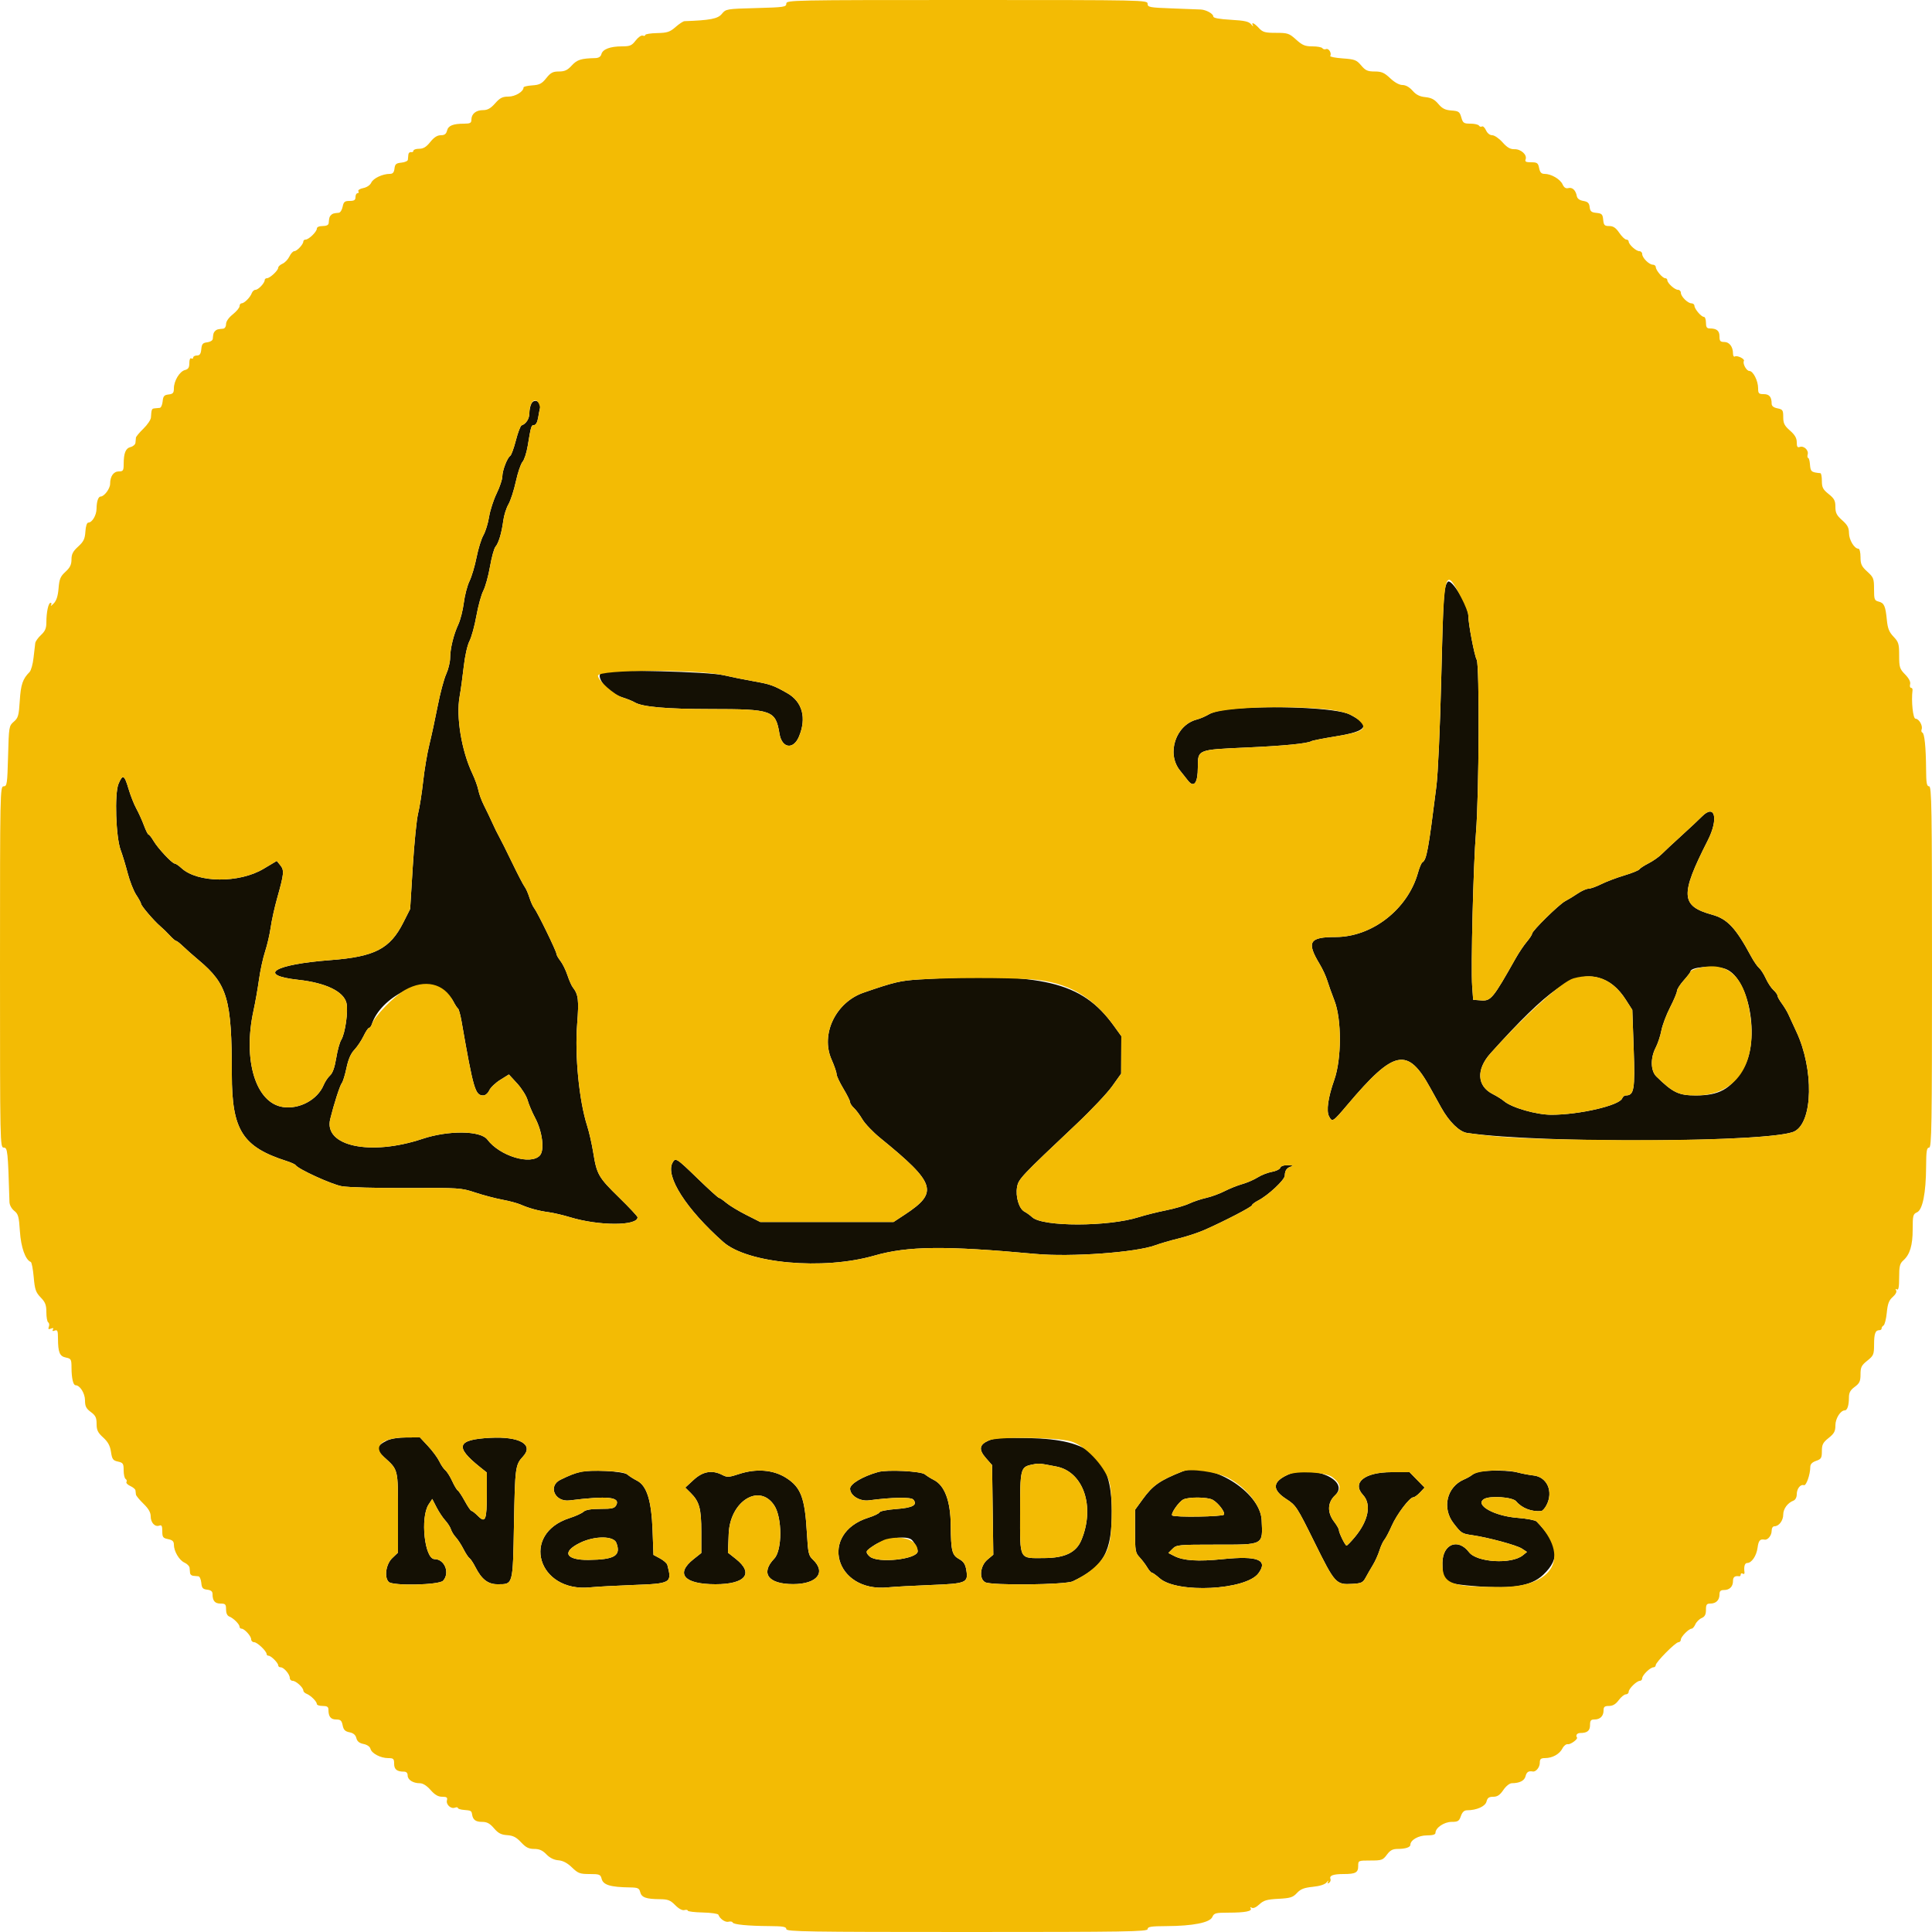 <svg id="svg" version="1.1" width="400" height="400" viewBox="0 0 400 400" xmlns="http://www.w3.org/2000/svg" xmlns:xlink="http://www.w3.org/1999/xlink" ><g id="svgg"><path id="path0" d="M110.014 83.574 C 109.786 83.999,109.600 84.886,109.600 85.545 C 109.600 86.684,108.913 87.762,107.992 88.069 C 107.759 88.147,107.227 89.541,106.809 91.167 C 106.390 92.793,105.864 94.237,105.640 94.376 C 105.024 94.756,104.000 97.429,104.000 98.656 C 104.000 99.250,103.469 100.831,102.821 102.168 C 102.172 103.506,101.468 105.688,101.256 107.017 C 101.044 108.346,100.516 110.056,100.082 110.817 C 99.647 111.578,99.009 113.640,98.663 115.400 C 98.318 117.160,97.662 119.367,97.206 120.305 C 96.750 121.242,96.219 123.265,96.027 124.800 C 95.834 126.334,95.319 128.357,94.883 129.295 C 93.896 131.416,93.203 134.279,93.191 136.277 C 93.186 137.115,92.814 138.610,92.364 139.600 C 91.913 140.590,91.124 143.560,90.610 146.200 C 90.096 148.840,89.317 152.440,88.881 154.200 C 88.444 155.960,87.870 159.380,87.605 161.800 C 87.340 164.220,86.872 167.190,86.565 168.400 C 86.258 169.610,85.761 174.560,85.461 179.400 L 84.916 188.200 83.502 191.000 C 80.746 196.458,77.588 198.085,68.400 198.782 C 56.696 199.670,53.071 201.902,61.777 202.861 C 67.411 203.482,71.100 205.246,71.718 207.615 C 72.142 209.241,71.472 213.998,70.631 215.327 C 70.327 215.807,69.867 217.489,69.609 219.065 C 69.294 220.989,68.876 222.170,68.337 222.657 C 67.895 223.057,67.297 223.952,67.006 224.646 C 65.734 227.692,61.982 229.713,58.565 229.195 C 52.933 228.340,50.240 219.471,52.495 209.200 C 52.857 207.550,53.365 204.670,53.624 202.800 C 53.883 200.930,54.452 198.320,54.887 197.000 C 55.323 195.680,55.844 193.430,56.046 192.000 C 56.248 190.570,56.844 187.870,57.371 186.000 C 58.810 180.891,58.879 180.186,58.038 179.148 L 57.306 178.244 54.553 179.885 C 49.522 182.885,40.913 182.811,37.578 179.741 C 37.016 179.223,36.386 178.797,36.178 178.793 C 35.634 178.784,32.685 175.630,31.789 174.100 C 31.370 173.385,30.911 172.800,30.768 172.800 C 30.625 172.800,30.193 171.945,29.806 170.900 C 29.420 169.855,28.707 168.280,28.222 167.400 C 27.737 166.520,27.011 164.675,26.607 163.300 C 25.758 160.406,25.397 160.232,24.532 162.300 C 23.686 164.320,23.984 173.341,24.983 176.000 C 25.356 176.990,26.010 179.146,26.437 180.791 C 26.864 182.435,27.661 184.457,28.207 185.282 C 28.753 186.107,29.200 186.929,29.200 187.107 C 29.200 187.523,31.899 190.680,33.184 191.767 C 33.725 192.225,34.621 193.095,35.173 193.700 C 35.726 194.305,36.304 194.800,36.458 194.800 C 36.612 194.800,37.248 195.295,37.871 195.900 C 38.494 196.505,39.970 197.810,41.151 198.800 C 47.101 203.787,47.996 206.878,47.999 222.445 C 48.001 233.997,50.203 237.465,59.400 240.402 C 60.280 240.683,61.094 241.057,61.209 241.233 C 61.751 242.063,68.624 245.205,70.733 245.588 C 72.099 245.836,77.804 245.994,84.249 245.964 C 95.122 245.913,95.475 245.936,98.400 246.905 C 100.050 247.451,102.570 248.116,104.000 248.382 C 105.430 248.648,107.140 249.105,107.800 249.398 C 109.490 250.149,111.500 250.695,113.620 250.980 C 114.622 251.115,116.602 251.579,118.020 252.011 C 124.003 253.833,132.000 253.840,132.000 252.023 C 132.000 251.827,130.279 249.987,128.175 247.934 C 123.907 243.767,123.549 243.143,122.825 238.621 C 122.545 236.873,121.978 234.383,121.564 233.087 C 119.894 227.859,118.983 218.571,119.496 212.000 C 119.884 207.020,119.750 205.904,118.578 204.400 C 118.321 204.070,117.825 202.940,117.476 201.889 C 117.127 200.838,116.472 199.509,116.021 198.935 C 115.569 198.362,115.200 197.699,115.200 197.463 C 115.200 196.928,111.245 188.817,110.585 188.000 C 110.319 187.670,109.876 186.680,109.600 185.800 C 109.324 184.920,108.885 183.930,108.624 183.600 C 108.362 183.270,107.193 181.020,106.025 178.600 C 104.856 176.180,103.642 173.750,103.326 173.200 C 103.011 172.650,102.390 171.390,101.948 170.400 C 101.505 169.410,100.729 167.790,100.224 166.800 C 99.718 165.810,99.189 164.384,99.048 163.630 C 98.907 162.877,98.338 161.300,97.782 160.126 C 95.554 155.416,94.402 148.418,95.160 144.200 C 95.397 142.880,95.782 140.090,96.015 138.000 C 96.259 135.809,96.762 133.573,97.203 132.719 C 97.624 131.904,98.266 129.564,98.630 127.519 C 98.995 125.473,99.640 123.131,100.064 122.314 C 100.488 121.497,101.111 119.247,101.448 117.314 C 101.785 115.381,102.294 113.530,102.580 113.200 C 103.239 112.439,103.861 110.361,104.198 107.800 C 104.343 106.700,104.824 105.178,105.266 104.417 C 105.709 103.656,106.401 101.526,106.803 99.684 C 107.206 97.842,107.826 96.013,108.182 95.620 C 108.538 95.227,109.019 93.756,109.251 92.352 C 109.944 88.158,109.992 88.000,110.589 88.000 C 110.942 88.000,111.261 87.420,111.415 86.500 C 111.553 85.675,111.716 84.820,111.779 84.600 C 112.165 83.234,110.663 82.361,110.014 83.574 M299.723 120.480 C 298.926 121.496,298.814 123.199,298.392 140.600 C 298.145 150.779,297.722 160.139,297.388 162.800 C 295.716 176.127,295.370 178.000,294.480 178.551 C 294.276 178.677,293.871 179.639,293.578 180.690 C 291.481 188.224,284.087 194.000,276.537 194.000 C 271.059 194.000,270.456 195.017,273.219 199.600 C 273.816 200.590,274.524 202.120,274.791 203.000 C 275.059 203.880,275.731 205.763,276.286 207.185 C 277.789 211.041,277.774 219.244,276.255 223.549 C 274.957 227.228,274.560 230.005,275.170 231.144 C 275.835 232.386,275.938 232.320,278.998 228.700 C 288.661 217.269,291.426 216.714,296.139 225.260 C 296.667 226.217,297.680 228.044,298.391 229.321 C 300.027 232.260,302.143 234.331,303.753 234.566 C 318.916 236.783,367.070 236.543,371.548 234.227 C 375.365 232.253,375.561 221.369,371.920 213.600 C 371.250 212.170,370.503 210.550,370.259 210.000 C 370.016 209.450,369.408 208.443,368.908 207.762 C 368.409 207.081,368.000 206.344,368.000 206.124 C 368.000 205.904,367.626 205.386,367.169 204.972 C 366.712 204.558,366.001 203.480,365.589 202.575 C 365.177 201.671,364.547 200.688,364.189 200.391 C 363.831 200.093,363.096 199.029,362.557 198.025 C 359.377 192.109,357.644 190.255,354.472 189.378 C 347.947 187.575,347.816 185.319,353.575 174.000 C 355.860 169.509,355.069 166.303,352.356 169.059 C 351.739 169.687,349.845 171.460,348.148 173.000 C 346.452 174.540,344.595 176.271,344.022 176.846 C 343.449 177.421,342.232 178.274,341.317 178.740 C 340.403 179.207,339.543 179.769,339.407 179.989 C 339.271 180.209,337.864 180.778,336.280 181.252 C 334.696 181.727,332.551 182.539,331.513 183.058 C 330.476 183.576,329.286 184.000,328.869 184.000 C 328.453 184.000,327.452 184.448,326.645 184.995 C 325.838 185.543,324.677 186.250,324.064 186.567 C 322.802 187.219,317.200 192.724,317.200 193.311 C 317.200 193.522,316.705 194.279,316.100 194.993 C 315.495 195.707,314.460 197.250,313.800 198.420 C 309.125 206.711,308.671 207.267,306.681 207.122 L 305.000 207.000 304.797 204.200 C 304.513 200.288,305.042 178.918,305.586 172.357 C 306.223 164.664,306.338 137.640,305.738 136.598 C 305.263 135.772,304.000 129.133,304.000 127.460 C 304.000 125.395,300.434 119.574,299.723 120.480 M124.800 139.133 C 122.841 139.727,125.681 143.399,128.864 144.387 C 129.819 144.684,130.969 145.148,131.420 145.420 C 132.977 146.357,137.985 146.800,147.077 146.804 C 159.930 146.811,160.562 147.037,161.390 151.940 C 161.895 154.928,164.257 155.267,165.412 152.517 C 167.034 148.656,166.134 145.300,163.000 143.516 C 160.119 141.876,159.488 141.655,155.862 141.016 C 154.068 140.700,151.340 140.149,149.800 139.792 C 146.742 139.083,126.708 138.555,124.800 139.133 M254.717 146.807 C 252.834 146.986,251.116 147.406,250.305 147.885 C 249.574 148.316,248.458 148.799,247.826 148.958 C 243.440 150.059,241.454 155.969,244.284 159.498 C 244.770 160.104,245.514 161.044,245.938 161.587 C 247.199 163.202,248.000 162.137,248.000 158.847 C 248.000 155.180,247.906 155.219,257.943 154.774 C 265.772 154.426,270.726 153.940,271.537 153.439 C 271.739 153.314,274.014 152.870,276.593 152.451 C 283.188 151.380,283.919 150.205,279.420 147.908 C 276.803 146.573,263.413 145.976,254.717 146.807 M356.804 200.477 C 362.064 201.691,364.673 215.357,360.808 221.451 C 358.220 225.533,355.935 226.794,351.119 226.798 C 347.562 226.801,346.355 226.223,342.939 222.882 C 341.737 221.707,341.673 219.053,342.793 216.903 C 343.229 216.066,343.759 214.472,343.969 213.361 C 344.180 212.250,344.992 210.094,345.774 208.571 C 346.556 207.047,347.197 205.518,347.198 205.173 C 347.199 204.828,347.830 203.838,348.600 202.973 C 349.370 202.108,350.000 201.283,350.000 201.140 C 350.001 200.260,354.123 199.858,356.804 200.477 M331.000 202.442 C 333.212 203.046,335.031 204.521,336.612 206.992 L 337.954 209.090 338.238 217.147 C 338.535 225.595,338.328 226.800,336.581 226.800 C 336.308 226.800,335.980 227.075,335.851 227.411 C 335.289 228.875,326.972 230.800,321.206 230.800 C 318.091 230.800,312.960 229.325,311.400 227.981 C 310.960 227.602,309.911 226.946,309.070 226.522 C 305.779 224.865,305.589 221.428,308.605 218.068 C 320.566 204.740,325.868 201.040,331.000 202.442 M190.400 202.782 C 186.427 203.022,185.162 203.320,178.800 205.515 C 173.027 207.507,169.848 214.129,172.160 219.350 C 172.732 220.642,173.200 222.003,173.200 222.373 C 173.200 222.744,173.830 224.093,174.600 225.372 C 175.370 226.651,176.000 227.917,176.000 228.186 C 176.000 228.456,176.358 229.000,176.796 229.397 C 177.234 229.793,178.028 230.856,178.559 231.759 C 179.090 232.661,180.742 234.390,182.228 235.600 C 193.780 245.001,194.372 246.840,187.334 251.466 L 185.000 253.000 171.200 253.000 L 157.400 253.000 154.490 251.528 C 152.890 250.718,151.031 249.593,150.360 249.028 C 149.688 248.462,149.009 248.000,148.852 248.000 C 148.694 248.000,146.708 246.200,144.440 244.000 C 140.027 239.721,139.840 239.604,139.230 240.744 C 137.728 243.550,142.073 250.334,149.720 257.122 C 154.759 261.596,170.392 263.018,181.000 259.967 C 187.955 257.967,195.680 257.885,214.400 259.612 C 221.708 260.286,235.210 259.309,239.200 257.817 C 240.190 257.447,242.350 256.818,244.000 256.418 C 245.650 256.019,248.080 255.216,249.400 254.633 C 253.590 252.784,259.200 249.867,259.200 249.538 C 259.200 249.363,259.784 248.919,260.497 248.550 C 262.573 247.476,265.989 244.281,266.001 243.400 C 266.016 242.315,266.445 241.731,267.400 241.493 C 267.880 241.373,267.617 241.274,266.743 241.246 C 265.808 241.217,265.206 241.407,265.064 241.778 C 264.942 242.096,264.158 242.475,263.321 242.620 C 262.484 242.766,261.170 243.280,260.400 243.763 C 259.630 244.246,258.190 244.871,257.200 245.150 C 256.210 245.430,254.553 246.093,253.519 246.624 C 252.484 247.154,250.774 247.779,249.719 248.013 C 248.663 248.247,247.080 248.778,246.200 249.193 C 245.320 249.609,243.160 250.236,241.400 250.587 C 239.640 250.938,237.120 251.568,235.800 251.987 C 229.445 254.005,215.859 254.018,213.702 252.010 C 213.288 251.624,212.562 251.101,212.089 250.848 C 210.967 250.247,210.217 247.708,210.580 245.739 C 210.885 244.087,211.374 243.570,222.943 232.651 C 225.944 229.820,229.237 226.329,230.260 224.895 L 232.121 222.287 232.139 218.404 L 232.157 214.521 230.597 212.361 C 224.002 203.225,215.715 201.250,190.400 202.782 M91.526 204.792 C 92.431 205.448,93.473 206.573,93.841 207.292 C 94.210 208.011,94.650 208.691,94.820 208.801 C 94.989 208.912,95.317 210.082,95.547 211.401 C 98.040 225.654,98.377 226.800,100.071 226.800 C 100.489 226.800,101.028 226.337,101.298 225.745 C 101.562 225.165,102.585 224.188,103.571 223.575 L 105.364 222.459 107.080 224.329 C 108.024 225.358,108.993 226.908,109.233 227.774 C 109.474 228.639,110.176 230.294,110.793 231.451 C 112.287 234.251,112.778 238.119,111.780 239.222 C 109.902 241.297,103.467 239.350,100.900 235.931 C 99.498 234.063,92.839 233.992,87.456 235.788 C 76.685 239.381,66.987 237.304,68.365 231.701 C 69.135 228.567,70.381 224.705,70.774 224.231 C 70.999 223.960,71.431 222.557,71.733 221.115 C 72.110 219.319,72.626 218.130,73.370 217.346 C 73.968 216.715,74.824 215.435,75.273 214.500 C 75.721 213.565,76.236 212.800,76.417 212.800 C 76.598 212.800,76.849 212.476,76.975 212.079 C 78.755 206.471,87.676 202.003,91.526 204.792 M80.083 298.267 C 77.901 299.343,77.781 300.109,79.544 301.701 C 82.463 304.339,82.400 304.085,82.400 313.214 L 82.400 321.450 81.200 322.600 C 79.902 323.844,79.506 326.546,80.480 327.520 C 81.341 328.381,90.925 328.166,91.738 327.269 C 93.195 325.659,92.065 322.800,89.973 322.800 C 87.907 322.800,86.973 314.165,88.748 311.473 L 89.491 310.346 90.381 312.073 C 90.871 313.023,91.685 314.250,92.191 314.800 C 92.696 315.350,93.222 316.173,93.360 316.629 C 93.497 317.086,93.951 317.825,94.368 318.273 C 94.785 318.721,95.500 319.821,95.957 320.717 C 96.415 321.613,96.974 322.460,97.200 322.600 C 97.426 322.740,97.984 323.585,98.440 324.478 C 99.716 326.980,101.032 328.000,102.982 328.000 C 106.265 328.000,106.173 328.337,106.412 315.533 C 106.632 303.731,106.693 303.276,108.298 301.538 C 110.574 299.071,107.564 297.367,101.491 297.685 C 94.590 298.046,94.079 299.508,99.374 303.739 L 100.800 304.879 100.794 309.339 C 100.787 314.708,100.504 315.413,98.972 313.881 C 98.377 313.286,97.764 312.800,97.609 312.800 C 97.454 312.800,96.840 311.906,96.245 310.812 C 95.650 309.719,94.991 308.718,94.781 308.588 C 94.570 308.458,94.047 307.582,93.619 306.641 C 93.190 305.700,92.557 304.697,92.212 304.410 C 91.867 304.124,91.301 303.291,90.953 302.558 C 90.606 301.826,89.562 300.411,88.633 299.413 L 86.944 297.600 84.172 297.609 C 82.439 297.615,80.906 297.862,80.083 298.267 M204.740 298.224 C 202.737 299.088,202.568 300.108,204.132 301.888 L 205.400 303.332 205.526 312.608 L 205.652 321.885 204.426 322.917 C 202.913 324.190,202.653 326.879,203.974 327.586 C 205.289 328.290,220.564 328.124,222.113 327.389 C 228.558 324.331,230.218 321.330,230.179 312.800 C 230.129 301.659,225.963 298.006,213.000 297.736 C 207.469 297.621,205.928 297.712,204.740 298.224 M218.704 303.627 C 224.316 304.711,226.773 311.945,223.882 318.867 C 222.811 321.428,220.481 322.558,216.225 322.581 C 210.904 322.608,211.200 323.159,211.200 313.227 C 211.200 304.082,211.284 303.734,213.620 303.240 C 215.114 302.923,215.025 302.917,218.704 303.627 M120.048 304.776 C 118.845 305.082,117.923 305.448,116.034 306.368 C 113.382 307.661,114.864 311.024,117.918 310.642 C 125.819 309.655,128.493 309.932,127.578 311.642 C 127.238 312.277,126.710 312.400,124.317 312.400 C 122.351 312.400,121.258 312.585,120.805 312.995 C 120.443 313.323,119.157 313.908,117.947 314.295 C 107.707 317.574,111.321 329.747,122.205 328.642 C 123.522 328.508,127.480 328.292,131.000 328.161 C 138.994 327.864,139.162 327.766,138.165 323.992 C 138.077 323.658,137.394 323.056,136.648 322.654 L 135.292 321.924 135.108 316.862 C 134.882 310.659,133.917 307.583,131.869 306.546 C 131.171 306.193,130.286 305.628,129.901 305.291 C 129.083 304.574,122.248 304.217,120.048 304.776 M153.035 305.174 C 150.922 305.871,150.552 305.892,149.555 305.377 C 147.455 304.291,145.528 304.620,143.606 306.394 L 141.879 307.988 142.996 309.094 C 144.799 310.881,145.200 312.346,145.200 317.154 L 145.200 321.533 143.600 322.800 C 139.751 325.849,141.625 328.000,148.130 328.000 C 154.342 328.000,156.145 325.766,152.356 322.765 L 150.712 321.463 150.870 317.544 C 151.141 310.799,157.215 307.015,160.294 311.672 C 161.968 314.204,161.972 320.952,160.300 322.696 C 157.389 325.733,159.046 327.975,164.200 327.975 C 169.190 327.975,171.119 325.542,168.260 322.857 C 167.420 322.067,167.294 321.502,167.066 317.487 C 166.648 310.123,165.840 307.951,162.792 305.995 C 160.148 304.298,156.598 304.000,153.035 305.174 M181.800 304.769 C 178.630 305.657,176.000 307.214,176.000 308.204 C 176.000 309.642,178.003 310.882,179.917 310.629 C 184.759 309.988,188.639 309.924,189.098 310.477 C 190.027 311.596,188.972 312.175,185.541 312.427 C 183.727 312.560,182.178 312.865,182.098 313.105 C 182.019 313.344,180.990 313.843,179.813 314.213 C 169.468 317.467,172.862 329.728,183.810 328.649 C 185.124 328.519,189.116 328.299,192.680 328.160 C 200.110 327.870,200.504 327.703,200.058 325.032 C 199.861 323.850,199.504 323.301,198.610 322.806 C 197.091 321.964,196.888 321.157,196.840 315.771 C 196.795 310.754,195.580 307.527,193.309 306.390 C 192.699 306.084,191.886 305.574,191.501 305.256 C 190.686 304.582,183.718 304.231,181.800 304.769 M244.800 304.649 C 240.136 306.502,238.670 307.527,236.591 310.392 L 235.000 312.585 235.000 317.002 C 235.000 321.076,235.072 321.496,235.931 322.410 C 236.443 322.954,237.157 323.895,237.517 324.500 C 237.878 325.105,238.307 325.600,238.472 325.600 C 238.637 325.600,239.376 326.130,240.114 326.778 C 243.720 329.944,257.948 329.222,260.537 325.742 C 262.617 322.947,260.420 322.071,253.168 322.803 C 247.986 323.326,244.998 323.130,243.086 322.141 L 241.896 321.526 242.760 320.663 C 243.590 319.835,243.959 319.800,251.844 319.800 C 261.755 319.800,261.452 319.965,261.208 314.700 C 260.936 308.817,250.460 302.400,244.800 304.649 M306.400 304.691 C 305.850 304.791,305.130 305.092,304.800 305.359 C 304.470 305.627,303.712 306.053,303.115 306.307 C 299.538 307.830,298.492 312.212,300.950 315.385 C 302.557 317.461,302.661 317.527,304.800 317.838 C 308.130 318.322,313.999 319.907,315.077 320.614 L 316.146 321.314 315.272 322.022 C 312.939 323.911,305.765 323.488,304.146 321.365 C 301.882 318.396,298.694 319.657,298.641 323.543 C 298.591 327.228,299.184 327.803,303.469 328.223 C 312.697 329.127,316.868 328.553,319.538 326.013 C 323.086 322.637,322.717 319.746,318.133 315.006 C 317.876 314.740,316.097 314.403,314.180 314.255 C 309.381 313.886,305.291 311.600,307.232 310.372 C 308.438 309.609,313.152 309.933,313.904 310.832 C 315.086 312.244,317.097 313.024,319.090 312.844 C 319.359 312.820,319.854 312.269,320.190 311.620 C 321.640 308.815,320.337 305.809,317.532 305.487 C 316.579 305.378,315.080 305.093,314.200 304.854 C 312.623 304.425,308.350 304.336,306.400 304.691 M266.600 305.342 C 263.421 306.796,263.323 308.428,266.298 310.350 C 268.324 311.659,268.505 311.936,272.183 319.377 C 276.383 327.870,276.609 328.119,279.973 327.924 C 281.880 327.813,282.179 327.671,282.755 326.600 C 283.111 325.940,283.784 324.770,284.252 324.000 C 284.720 323.230,285.328 321.880,285.602 321.000 C 285.877 320.120,286.333 319.130,286.616 318.800 C 286.899 318.470,287.585 317.167,288.141 315.905 C 289.200 313.501,291.852 310.000,292.615 310.000 C 292.860 310.000,293.486 309.547,294.006 308.994 L 294.951 307.988 293.394 306.394 L 291.838 304.800 288.076 304.800 C 282.529 304.800,279.834 306.962,282.200 309.513 C 283.997 311.451,283.329 314.858,280.485 318.260 C 279.685 319.217,278.922 320.000,278.789 320.000 C 278.501 320.000,277.200 317.348,277.200 316.760 C 277.200 316.533,276.750 315.757,276.200 315.036 C 274.760 313.147,274.837 311.060,276.401 309.599 C 279.679 306.537,271.629 303.040,266.600 305.342 M251.066 310.514 C 252.250 311.178,253.708 313.102,253.402 313.596 C 253.136 314.028,243.112 314.179,242.691 313.758 C 242.331 313.398,244.075 310.897,245.000 310.445 C 246.133 309.892,250.036 309.936,251.066 310.514 M127.610 319.426 C 128.620 322.082,127.283 322.906,121.868 322.965 C 117.066 323.018,116.228 321.284,120.145 319.399 C 123.158 317.948,127.053 317.963,127.610 319.426 M188.640 318.706 C 189.160 319.053,190.000 320.571,190.000 321.163 C 190.000 322.836,181.705 323.739,180.053 322.247 C 179.063 321.352,179.193 321.067,181.155 319.828 C 183.252 318.505,187.406 317.882,188.640 318.706 " stroke="none" fill="#141004" fill-rule="evenodd"></path><path id="path1" d="M162.800 0.751 C 162.800 1.447,162.339 1.515,156.547 1.671 C 150.386 1.836,150.281 1.854,149.447 2.879 C 148.626 3.887,147.046 4.195,141.714 4.383 C 141.447 4.392,140.614 4.939,139.865 5.597 C 138.692 6.627,138.160 6.801,136.051 6.849 C 134.703 6.880,133.600 7.055,133.600 7.240 C 133.600 7.424,133.362 7.484,133.072 7.372 C 132.781 7.261,132.124 7.716,131.612 8.385 C 130.803 9.439,130.427 9.600,128.766 9.600 C 126.339 9.600,124.781 10.188,124.515 11.205 C 124.376 11.735,123.955 12.009,123.253 12.026 C 120.303 12.097,119.477 12.357,118.381 13.557 C 117.491 14.531,116.916 14.800,115.723 14.800 C 114.467 14.800,114.007 15.041,113.100 16.178 C 112.183 17.328,111.702 17.576,110.194 17.678 C 109.201 17.745,108.391 17.935,108.394 18.100 C 108.411 18.950,106.687 20.000,105.274 20.000 C 104.032 20.000,103.516 20.261,102.508 21.400 C 101.585 22.443,100.946 22.800,100.006 22.800 C 98.551 22.800,97.600 23.579,97.600 24.771 C 97.600 25.461,97.349 25.601,96.100 25.605 C 93.780 25.614,92.813 26.007,92.552 27.048 C 92.376 27.750,92.036 28.000,91.257 28.000 C 90.529 28.000,89.853 28.435,89.083 29.400 C 88.259 30.433,87.655 30.800,86.783 30.800 C 86.132 30.800,85.600 30.980,85.600 31.200 C 85.600 31.420,85.375 31.555,85.100 31.500 C 84.825 31.445,84.576 31.670,84.546 32.000 C 84.517 32.330,84.472 32.814,84.446 33.075 C 84.421 33.336,83.815 33.606,83.100 33.675 C 82.017 33.779,81.779 33.983,81.673 34.900 C 81.580 35.713,81.326 36.000,80.702 36.000 C 79.207 36.000,77.277 36.912,76.868 37.812 C 76.632 38.329,75.955 38.789,75.208 38.938 C 74.505 39.079,74.058 39.370,74.197 39.595 C 74.335 39.818,74.257 40.000,74.024 40.000 C 73.791 40.000,73.600 40.360,73.600 40.800 C 73.600 41.424,73.333 41.600,72.390 41.600 C 71.366 41.600,71.143 41.784,70.940 42.800 C 70.808 43.460,70.453 44.023,70.150 44.050 C 69.047 44.150,68.861 44.206,68.533 44.533 C 68.201 44.865,68.145 45.060,68.050 46.200 C 68.018 46.589,67.578 46.800,66.800 46.800 C 66.070 46.800,65.600 47.008,65.600 47.330 C 65.600 47.974,63.934 49.600,63.274 49.600 C 63.013 49.600,62.800 49.778,62.800 49.995 C 62.800 50.593,61.489 52.000,60.933 52.000 C 60.664 52.000,60.208 52.495,59.920 53.100 C 59.632 53.705,58.992 54.378,58.498 54.595 C 58.004 54.812,57.600 55.186,57.600 55.425 C 57.600 55.995,55.884 57.600,55.274 57.600 C 55.013 57.600,54.800 57.778,54.800 57.995 C 54.800 58.610,53.482 60.000,52.899 60.000 C 52.611 60.000,52.262 60.315,52.123 60.700 C 51.811 61.568,50.576 62.800,50.017 62.800 C 49.788 62.800,49.600 63.062,49.600 63.383 C 49.600 63.704,48.970 64.469,48.200 65.083 C 47.346 65.764,46.800 66.551,46.800 67.100 C 46.800 67.611,46.541 68.022,46.200 68.050 C 45.060 68.145,44.865 68.201,44.533 68.533 C 44.204 68.863,44.148 69.053,44.050 70.173 C 44.023 70.489,43.505 70.804,42.900 70.873 C 41.983 70.979,41.779 71.217,41.675 72.300 C 41.581 73.276,41.356 73.600,40.775 73.600 C 40.349 73.600,40.000 73.791,40.000 74.024 C 40.000 74.257,39.820 74.336,39.600 74.200 C 39.367 74.056,39.200 74.460,39.200 75.169 C 39.200 76.098,38.987 76.438,38.296 76.612 C 37.192 76.889,36.000 78.859,36.000 80.406 C 36.000 81.353,35.813 81.568,34.900 81.673 C 33.983 81.779,33.779 82.017,33.675 83.100 C 33.606 83.815,33.336 84.421,33.075 84.446 C 32.814 84.472,32.330 84.517,32.001 84.546 C 31.412 84.599,31.350 84.756,31.250 86.440 C 31.223 86.902,30.525 87.937,29.700 88.740 C 28.875 89.543,28.176 90.380,28.146 90.600 C 28.117 90.820,28.072 91.295,28.046 91.657 C 28.021 92.018,27.572 92.421,27.048 92.552 C 26.007 92.813,25.614 93.780,25.605 96.100 C 25.601 97.426,25.486 97.600,24.614 97.600 C 23.510 97.600,22.800 98.607,22.800 100.174 C 22.800 101.162,21.580 102.800,20.843 102.800 C 20.349 102.800,20.002 103.826,19.987 105.333 C 19.974 106.689,19.075 108.200,18.283 108.200 C 17.992 108.200,17.752 108.939,17.680 110.054 C 17.581 111.579,17.315 112.130,16.180 113.164 C 15.104 114.143,14.800 114.731,14.800 115.832 C 14.800 116.903,14.499 117.520,13.555 118.382 C 12.506 119.340,12.281 119.879,12.125 121.809 C 11.996 123.403,11.689 124.356,11.111 124.949 C 10.655 125.417,10.409 125.575,10.565 125.300 C 10.720 125.025,10.679 124.800,10.474 124.800 C 10.018 124.800,9.600 126.747,9.600 128.869 C 9.600 130.067,9.340 130.679,8.500 131.457 C 7.895 132.017,7.355 132.774,7.300 133.138 C 7.246 133.502,7.085 134.873,6.944 136.185 C 6.802 137.497,6.430 138.827,6.116 139.141 C 4.704 140.554,4.304 141.727,4.095 145.069 C 3.902 148.157,3.765 148.640,2.858 149.420 C 1.862 150.278,1.835 150.440,1.671 156.549 C 1.515 162.339,1.447 162.800,0.751 162.800 C 0.022 162.800,0.000 163.874,0.000 200.200 C 0.000 236.967,0.013 237.600,0.777 237.600 C 1.573 237.600,1.643 238.262,1.960 248.868 C 1.979 249.488,2.391 250.250,2.944 250.685 C 3.777 251.340,3.924 251.868,4.121 254.925 C 4.334 258.242,5.261 260.854,6.372 261.272 C 6.560 261.342,6.833 262.750,6.978 264.400 C 7.207 266.990,7.405 267.567,8.422 268.619 C 9.382 269.612,9.600 270.182,9.600 271.695 C 9.600 272.717,9.772 273.659,9.983 273.789 C 10.193 273.919,10.252 274.321,10.113 274.682 C 9.921 275.182,10.026 275.275,10.551 275.074 C 11.017 274.895,11.148 274.960,10.955 275.273 C 10.764 275.582,10.890 275.651,11.334 275.481 C 11.897 275.265,12.001 275.518,12.005 277.113 C 12.014 280.005,12.349 280.810,13.652 281.070 C 14.716 281.283,14.800 281.435,14.805 283.150 C 14.812 285.326,15.152 286.800,15.647 286.800 C 16.551 286.800,17.600 288.478,17.600 289.925 C 17.600 291.155,17.832 291.621,18.800 292.337 C 19.781 293.062,20.000 293.512,20.000 294.802 C 20.000 296.088,20.252 296.610,21.359 297.617 C 22.356 298.524,22.787 299.317,22.979 300.599 C 23.207 302.122,23.392 302.379,24.420 302.604 C 25.478 302.837,25.600 303.023,25.600 304.408 C 25.600 305.258,25.783 306.066,26.007 306.204 C 26.230 306.342,26.310 306.622,26.184 306.826 C 26.058 307.030,26.415 307.406,26.977 307.663 C 27.540 307.919,28.021 308.325,28.046 308.564 C 28.072 308.804,28.117 309.196,28.146 309.435 C 28.176 309.674,28.875 310.525,29.700 311.328 C 30.752 312.350,31.200 313.132,31.200 313.944 C 31.200 315.255,32.091 316.204,32.995 315.857 C 33.464 315.677,33.600 315.939,33.600 317.023 C 33.600 318.255,33.741 318.448,34.800 318.660 C 35.701 318.840,36.000 319.121,36.000 319.789 C 36.000 321.168,37.089 323.021,38.196 323.526 C 38.748 323.777,39.222 324.257,39.250 324.591 C 39.277 324.926,39.323 325.425,39.351 325.700 C 39.379 325.975,39.672 326.224,40.001 326.254 C 40.330 326.283,40.814 326.328,41.075 326.354 C 41.336 326.379,41.606 326.985,41.675 327.700 C 41.779 328.783,41.983 329.021,42.900 329.127 C 43.658 329.214,44.000 329.483,44.000 329.994 C 44.000 331.423,44.473 332.000,45.643 332.000 C 46.665 332.000,46.800 332.142,46.800 333.213 C 46.800 333.977,47.047 334.520,47.469 334.682 C 48.324 335.010,49.600 336.279,49.600 336.800 C 49.600 337.020,49.780 337.200,50.000 337.200 C 50.613 337.200,52.000 338.725,52.000 339.400 C 52.000 339.730,52.279 340.000,52.619 340.000 C 53.257 340.000,55.200 341.851,55.200 342.458 C 55.200 342.646,55.380 342.800,55.600 342.800 C 56.119 342.800,57.600 344.281,57.600 344.800 C 57.600 345.020,57.830 345.200,58.111 345.200 C 58.771 345.200,60.000 346.634,60.000 347.405 C 60.000 347.732,60.270 348.000,60.600 348.000 C 61.282 348.000,62.800 349.389,62.800 350.013 C 62.800 350.239,63.101 350.541,63.469 350.682 C 64.324 351.010,65.600 352.279,65.600 352.800 C 65.600 353.020,66.140 353.200,66.800 353.200 C 67.716 353.200,68.000 353.381,68.000 353.967 C 68.000 355.402,68.469 356.000,69.593 356.000 C 70.505 356.000,70.743 356.213,70.942 357.208 C 71.129 358.144,71.449 358.470,72.359 358.652 C 73.167 358.813,73.611 359.190,73.778 359.856 C 73.949 360.536,74.391 360.898,75.264 361.073 C 76.010 361.222,76.586 361.623,76.704 362.077 C 76.955 363.036,78.798 364.000,80.380 364.000 C 81.459 364.000,81.600 364.134,81.600 365.157 C 81.600 366.334,82.177 366.800,83.633 366.800 C 84.129 366.800,84.400 367.078,84.400 367.586 C 84.400 368.493,85.510 369.200,86.932 369.200 C 87.557 369.200,88.367 369.712,89.146 370.600 C 90.027 371.603,90.709 372.000,91.550 372.000 C 92.489 372.000,92.687 372.146,92.535 372.728 C 92.304 373.609,93.357 374.579,94.195 374.257 C 94.528 374.130,94.800 374.161,94.800 374.327 C 94.800 374.494,95.376 374.674,96.079 374.727 C 97.509 374.836,97.626 374.902,97.741 375.663 C 97.908 376.768,98.486 377.200,99.794 377.200 C 100.824 377.200,101.408 377.511,102.271 378.521 C 103.148 379.548,103.756 379.866,105.000 379.949 C 106.230 380.031,106.896 380.373,107.880 381.428 C 108.880 382.501,109.474 382.800,110.602 382.800 C 111.660 382.800,112.333 383.099,113.123 383.921 C 113.824 384.650,114.689 385.081,115.600 385.153 C 116.554 385.229,117.452 385.701,118.417 386.632 C 119.686 387.858,120.067 388.000,122.074 388.000 C 124.113 388.000,124.335 388.087,124.558 388.973 C 124.881 390.263,126.351 390.711,130.457 390.772 C 132.068 390.796,132.345 390.926,132.552 391.752 C 132.827 392.845,133.765 393.182,136.600 393.206 C 138.287 393.220,138.786 393.412,139.790 394.434 C 140.518 395.176,141.255 395.574,141.690 395.461 C 142.080 395.358,142.400 395.414,142.400 395.583 C 142.400 395.752,143.795 395.923,145.500 395.961 C 147.205 396.000,148.661 396.208,148.736 396.423 C 149.032 397.276,150.158 398.052,150.840 397.874 C 151.237 397.770,151.615 397.838,151.681 398.024 C 151.831 398.453,154.794 398.745,159.300 398.776 C 162.134 398.795,162.800 398.914,162.800 399.400 C 162.800 399.929,167.222 400.000,200.200 400.000 C 233.178 400.000,237.600 399.929,237.600 399.400 C 237.600 398.909,238.308 398.797,241.500 398.781 C 246.971 398.755,250.486 398.059,250.995 396.900 C 251.354 396.082,251.665 395.999,254.395 395.995 C 257.825 395.988,259.305 395.694,258.934 395.093 C 258.778 394.841,258.872 394.797,259.171 394.982 C 259.467 395.165,260.092 394.886,260.733 394.284 C 261.622 393.448,262.278 393.256,264.672 393.129 C 267.151 392.998,267.677 392.834,268.515 391.930 C 269.270 391.115,269.998 390.830,271.794 390.647 C 273.295 390.494,274.305 390.165,274.681 389.706 C 274.999 389.318,275.128 389.253,274.968 389.562 C 274.770 389.944,274.833 390.027,275.165 389.821 C 275.434 389.655,275.564 389.282,275.453 388.993 C 275.190 388.309,276.047 388.000,278.200 388.000 C 280.650 388.000,281.200 387.699,281.200 386.357 C 281.200 385.203,281.207 385.200,283.725 385.200 C 286.066 385.200,286.314 385.113,287.137 384.000 C 287.819 383.077,288.337 382.800,289.379 382.800 C 290.957 382.800,292.000 382.464,292.000 381.957 C 292.000 380.966,293.677 380.000,295.400 380.000 C 296.628 380.000,297.200 379.832,297.200 379.470 C 297.200 378.422,299.002 377.200,300.547 377.200 C 301.848 377.200,302.096 377.045,302.460 376.000 C 302.750 375.169,303.143 374.799,303.739 374.798 C 305.733 374.793,307.515 373.994,307.766 372.993 C 307.959 372.226,308.275 372.000,309.156 372.000 C 310.011 372.000,310.535 371.650,311.248 370.603 C 311.795 369.799,312.540 369.202,313.000 369.197 C 314.631 369.181,315.614 368.682,315.848 367.752 C 316.068 366.873,316.468 366.610,317.342 366.767 C 318.003 366.885,318.800 365.892,318.800 364.951 C 318.800 364.182,319.010 363.999,319.900 363.994 C 321.427 363.986,322.891 363.168,323.485 361.992 C 323.760 361.446,324.263 361.054,324.602 361.120 C 325.150 361.226,326.752 360.052,326.500 359.729 C 326.160 359.291,326.513 358.800,327.167 358.800 C 328.623 358.800,329.200 358.334,329.200 357.157 C 329.200 356.216,329.372 356.000,330.120 356.000 C 331.292 356.000,332.000 355.292,332.000 354.120 C 332.000 353.378,332.218 353.200,333.125 353.200 C 333.911 353.200,334.517 352.838,335.137 352.000 C 335.625 351.340,336.289 350.800,336.612 350.800 C 336.935 350.800,337.200 350.561,337.200 350.270 C 337.200 349.626,338.866 348.000,339.526 348.000 C 339.787 348.000,340.000 347.761,340.000 347.470 C 340.000 346.826,341.666 345.200,342.326 345.200 C 342.587 345.200,342.800 344.999,342.800 344.754 C 342.800 344.138,346.883 340.013,347.500 340.006 C 347.775 340.003,348.000 339.761,348.000 339.470 C 348.000 338.874,349.646 337.200,350.231 337.200 C 350.440 337.200,350.788 336.795,351.005 336.300 C 351.222 335.805,351.805 335.222,352.300 335.005 C 352.969 334.712,353.200 334.275,353.200 333.305 C 353.200 332.210,353.348 332.000,354.120 332.000 C 355.292 332.000,356.000 331.292,356.000 330.120 C 356.000 329.427,356.227 329.200,356.920 329.200 C 358.092 329.200,358.800 328.492,358.800 327.320 C 358.800 326.498,359.189 326.209,360.100 326.353 C 360.265 326.379,360.400 326.209,360.400 325.976 C 360.400 325.743,360.592 325.671,360.827 325.817 C 361.061 325.962,361.220 325.837,361.179 325.540 C 361.015 324.342,361.228 323.600,361.738 323.600 C 362.662 323.600,363.659 322.131,363.887 320.431 C 364.087 318.939,364.387 318.595,365.342 318.767 C 366.003 318.885,366.800 317.892,366.800 316.951 C 366.800 316.393,367.036 316.000,367.371 316.000 C 368.312 316.000,369.200 314.821,369.200 313.571 C 369.200 312.384,370.110 311.150,371.331 310.682 C 371.719 310.533,372.000 309.988,372.000 309.384 C 372.000 308.223,372.758 307.253,373.478 307.493 C 373.962 307.654,374.794 305.290,374.798 303.739 C 374.799 303.143,375.169 302.750,376.000 302.460 C 377.064 302.089,377.200 301.860,377.200 300.438 C 377.200 299.084,377.419 298.660,378.600 297.717 C 379.752 296.797,380.000 296.335,380.000 295.100 C 380.000 293.675,381.057 292.000,381.957 292.000 C 382.464 292.000,382.800 290.957,382.800 289.379 C 382.800 288.337,383.077 287.819,384.000 287.137 C 385.007 286.392,385.200 285.975,385.200 284.542 C 385.200 283.070,385.393 282.680,386.600 281.717 C 387.893 280.685,388.000 280.432,388.006 278.400 C 388.013 276.097,388.267 275.400,389.100 275.400 C 389.375 275.400,389.585 275.240,389.566 275.045 C 389.547 274.849,389.729 274.568,389.970 274.419 C 390.211 274.270,390.512 273.080,390.640 271.774 C 390.822 269.917,391.090 269.209,391.873 268.522 C 392.470 267.998,392.753 267.448,392.575 267.160 C 392.385 266.853,392.445 266.780,392.738 266.962 C 393.070 267.167,393.200 266.471,393.200 264.486 C 393.200 262.169,393.338 261.601,394.055 260.962 C 395.431 259.736,396.000 257.848,396.000 254.508 C 396.000 251.658,396.077 251.356,396.900 250.995 C 398.059 250.486,398.755 246.971,398.781 241.500 C 398.797 238.308,398.909 237.600,399.400 237.600 C 399.929 237.600,400.000 233.178,400.000 200.200 C 400.000 167.222,399.929 162.800,399.400 162.800 C 398.914 162.800,398.795 162.134,398.776 159.300 C 398.744 154.729,398.451 151.831,398.004 151.674 C 397.807 151.605,397.739 151.304,397.853 151.005 C 398.140 150.259,397.301 148.800,396.586 148.800 C 396.060 148.800,395.679 145.145,395.970 142.900 C 396.006 142.625,395.864 142.400,395.655 142.400 C 395.446 142.400,395.363 142.062,395.471 141.649 C 395.597 141.167,395.225 140.444,394.434 139.635 C 393.305 138.480,393.200 138.146,393.200 135.705 C 393.200 133.306,393.083 132.916,392.036 131.819 C 391.130 130.870,390.825 130.109,390.656 128.385 C 390.370 125.456,390.097 124.839,388.956 124.553 C 388.084 124.334,388.000 124.107,388.000 121.966 C 388.000 119.793,387.896 119.525,386.600 118.345 C 385.411 117.263,385.200 116.810,385.200 115.336 C 385.200 114.350,385.012 113.600,384.764 113.600 C 383.922 113.600,382.827 111.789,382.813 110.374 C 382.803 109.255,382.498 108.680,381.400 107.708 C 380.259 106.697,380.000 106.185,380.000 104.934 C 380.000 103.660,379.762 103.210,378.600 102.283 C 377.424 101.345,377.200 100.913,377.200 99.583 C 377.200 98.712,377.065 97.986,376.900 97.969 C 374.971 97.773,374.848 97.666,374.727 96.079 C 374.674 95.376,374.505 94.800,374.352 94.800 C 374.200 94.800,374.161 94.472,374.265 94.072 C 374.496 93.191,373.443 92.221,372.605 92.543 C 372.148 92.718,372.000 92.482,372.000 91.575 C 372.000 90.705,371.616 90.038,370.600 89.146 C 369.447 88.134,369.200 87.640,369.200 86.349 C 369.200 84.926,369.089 84.758,368.000 84.540 C 367.202 84.380,366.800 84.060,366.800 83.583 C 366.800 82.178,366.321 81.600,365.157 81.600 C 364.134 81.600,364.000 81.459,364.000 80.380 C 364.000 78.833,362.965 76.800,362.177 76.800 C 361.577 76.800,360.745 75.253,361.058 74.720 C 361.294 74.318,359.659 73.516,359.192 73.805 C 358.976 73.938,358.800 73.665,358.800 73.197 C 358.800 71.797,358.045 70.800,356.986 70.800 C 356.165 70.800,356.000 70.606,356.000 69.643 C 356.000 68.466,355.423 68.000,353.967 68.000 C 353.381 68.000,353.200 67.716,353.200 66.800 C 353.200 66.140,353.004 65.600,352.764 65.600 C 352.216 65.600,350.831 63.968,350.813 63.300 C 350.806 63.025,350.530 62.800,350.200 62.800 C 349.425 62.800,348.000 61.375,348.000 60.600 C 348.000 60.270,347.730 60.000,347.400 60.000 C 346.725 60.000,345.200 58.613,345.200 58.000 C 345.200 57.780,345.004 57.600,344.764 57.600 C 344.216 57.600,342.831 55.968,342.813 55.300 C 342.806 55.025,342.530 54.800,342.200 54.800 C 341.425 54.800,340.000 53.375,340.000 52.600 C 340.000 52.270,339.730 52.000,339.400 52.000 C 338.725 52.000,337.200 50.613,337.200 50.000 C 337.200 49.780,336.975 49.599,336.700 49.597 C 336.425 49.596,335.772 48.966,335.248 48.197 C 334.541 47.159,334.009 46.800,333.174 46.800 C 332.199 46.800,332.034 46.628,331.925 45.500 C 331.816 44.363,331.640 44.185,330.524 44.076 C 329.475 43.975,329.226 43.762,329.124 42.878 C 329.027 42.037,328.740 41.759,327.805 41.599 C 327.022 41.465,326.559 41.119,326.462 40.597 C 326.236 39.382,325.538 38.723,324.705 38.941 C 324.187 39.076,323.817 38.836,323.511 38.165 C 323.019 37.085,321.154 36.000,319.789 36.000 C 319.121 36.000,318.840 35.701,318.660 34.800 C 318.448 33.741,318.255 33.600,317.023 33.600 C 315.930 33.600,315.677 33.466,315.861 32.985 C 316.218 32.054,314.894 30.851,313.553 30.889 C 312.683 30.914,312.044 30.545,311.080 29.461 C 310.365 28.658,309.408 28.000,308.954 28.000 C 308.457 28.000,307.943 27.593,307.663 26.977 C 307.406 26.415,307.030 26.058,306.826 26.184 C 306.622 26.310,306.342 26.230,306.204 26.007 C 306.066 25.783,305.269 25.600,304.434 25.600 C 303.064 25.600,302.880 25.473,302.545 24.300 C 302.212 23.131,302.006 22.988,300.504 22.878 C 299.211 22.783,298.598 22.476,297.790 21.515 C 297.011 20.589,296.333 20.233,295.114 20.111 C 293.934 19.993,293.197 19.623,292.452 18.774 C 291.801 18.032,291.033 17.600,290.367 17.600 C 289.711 17.600,288.751 17.071,287.827 16.200 C 286.601 15.043,286.042 14.800,284.607 14.800 C 283.152 14.800,282.700 14.597,281.815 13.545 C 280.862 12.413,280.489 12.271,277.989 12.092 C 276.465 11.983,275.305 11.754,275.411 11.583 C 275.754 11.027,275.111 9.948,274.561 10.160 C 274.267 10.273,273.919 10.193,273.789 9.983 C 273.659 9.772,272.730 9.600,271.725 9.600 C 270.198 9.600,269.642 9.370,268.347 8.200 C 266.909 6.900,266.610 6.800,264.180 6.800 C 261.901 6.800,261.442 6.670,260.635 5.800 C 259.651 4.738,258.984 4.467,259.406 5.300 C 259.545 5.575,259.385 5.463,259.050 5.051 C 258.563 4.453,257.711 4.260,254.820 4.095 C 252.399 3.957,251.200 3.731,251.200 3.412 C 251.200 2.844,249.723 2.023,248.600 1.968 C 248.160 1.946,245.505 1.844,242.700 1.741 C 237.981 1.568,237.600 1.496,237.600 0.777 C 237.600 0.013,236.967 0.000,200.200 0.000 C 163.874 0.000,162.800 0.022,162.800 0.751 M111.532 83.500 C 111.730 83.885,111.841 84.380,111.779 84.600 C 111.716 84.820,111.553 85.675,111.415 86.500 C 111.261 87.420,110.942 88.000,110.589 88.000 C 109.992 88.000,109.944 88.158,109.251 92.352 C 109.019 93.756,108.538 95.227,108.182 95.620 C 107.826 96.013,107.206 97.842,106.803 99.684 C 106.401 101.526,105.709 103.656,105.266 104.417 C 104.824 105.178,104.343 106.700,104.198 107.800 C 103.861 110.361,103.239 112.439,102.580 113.200 C 102.294 113.530,101.785 115.381,101.448 117.314 C 101.111 119.247,100.488 121.497,100.064 122.314 C 99.640 123.131,98.995 125.473,98.630 127.519 C 98.266 129.564,97.624 131.904,97.203 132.719 C 96.762 133.573,96.259 135.809,96.015 138.000 C 95.782 140.090,95.397 142.880,95.160 144.200 C 94.402 148.418,95.554 155.416,97.782 160.126 C 98.338 161.300,98.907 162.877,99.048 163.630 C 99.189 164.384,99.718 165.810,100.224 166.800 C 100.729 167.790,101.505 169.410,101.948 170.400 C 102.390 171.390,103.011 172.650,103.326 173.200 C 103.642 173.750,104.856 176.180,106.025 178.600 C 107.193 181.020,108.362 183.270,108.624 183.600 C 108.885 183.930,109.324 184.920,109.600 185.800 C 109.876 186.680,110.319 187.670,110.585 188.000 C 111.245 188.817,115.200 196.928,115.200 197.463 C 115.200 197.699,115.569 198.362,116.021 198.935 C 116.472 199.509,117.127 200.838,117.476 201.889 C 117.825 202.940,118.321 204.070,118.578 204.400 C 119.750 205.904,119.884 207.020,119.496 212.000 C 118.983 218.571,119.894 227.859,121.564 233.087 C 121.978 234.383,122.545 236.873,122.825 238.621 C 123.549 243.143,123.907 243.767,128.175 247.934 C 130.279 249.987,132.000 251.827,132.000 252.023 C 132.000 253.840,124.003 253.833,118.020 252.011 C 116.602 251.579,114.622 251.115,113.620 250.980 C 111.500 250.695,109.490 250.149,107.800 249.398 C 107.140 249.105,105.430 248.648,104.000 248.382 C 102.570 248.116,100.050 247.451,98.400 246.905 C 95.475 245.936,95.122 245.913,84.249 245.964 C 77.804 245.994,72.099 245.836,70.733 245.588 C 68.624 245.205,61.751 242.063,61.209 241.233 C 61.094 241.057,60.280 240.683,59.400 240.402 C 50.203 237.465,48.001 233.997,47.999 222.445 C 47.996 206.878,47.101 203.787,41.151 198.800 C 39.970 197.810,38.494 196.505,37.871 195.900 C 37.248 195.295,36.612 194.800,36.458 194.800 C 36.304 194.800,35.726 194.305,35.173 193.700 C 34.621 193.095,33.725 192.225,33.184 191.767 C 31.899 190.680,29.200 187.523,29.200 187.107 C 29.200 186.929,28.753 186.107,28.207 185.282 C 27.661 184.457,26.864 182.435,26.437 180.791 C 26.010 179.146,25.356 176.990,24.983 176.000 C 23.984 173.341,23.686 164.320,24.532 162.300 C 25.397 160.232,25.758 160.406,26.607 163.300 C 27.011 164.675,27.737 166.520,28.222 167.400 C 28.707 168.280,29.420 169.855,29.806 170.900 C 30.193 171.945,30.625 172.800,30.768 172.800 C 30.911 172.800,31.370 173.385,31.789 174.100 C 32.685 175.630,35.634 178.784,36.178 178.793 C 36.386 178.797,37.016 179.223,37.578 179.741 C 40.913 182.811,49.522 182.885,54.553 179.885 L 57.306 178.244 58.038 179.148 C 58.879 180.186,58.810 180.891,57.371 186.000 C 56.844 187.870,56.248 190.570,56.046 192.000 C 55.844 193.430,55.323 195.680,54.887 197.000 C 54.452 198.320,53.883 200.930,53.624 202.800 C 53.365 204.670,52.857 207.550,52.495 209.200 C 50.240 219.471,52.933 228.340,58.565 229.195 C 61.982 229.713,65.734 227.692,67.006 224.646 C 67.297 223.952,67.895 223.057,68.337 222.657 C 68.876 222.170,69.294 220.989,69.609 219.065 C 69.867 217.489,70.327 215.807,70.631 215.327 C 71.472 213.998,72.142 209.241,71.718 207.615 C 71.100 205.246,67.411 203.482,61.777 202.861 C 53.071 201.902,56.696 199.670,68.400 198.782 C 77.588 198.085,80.746 196.458,83.502 191.000 L 84.916 188.200 85.461 179.400 C 85.761 174.560,86.258 169.610,86.565 168.400 C 86.872 167.190,87.340 164.220,87.605 161.800 C 87.870 159.380,88.444 155.960,88.881 154.200 C 89.317 152.440,90.096 148.840,90.610 146.200 C 91.124 143.560,91.913 140.590,92.364 139.600 C 92.814 138.610,93.186 137.115,93.191 136.277 C 93.203 134.279,93.896 131.416,94.883 129.295 C 95.319 128.357,95.834 126.334,96.027 124.800 C 96.219 123.265,96.750 121.242,97.206 120.305 C 97.662 119.367,98.318 117.160,98.663 115.400 C 99.009 113.640,99.647 111.578,100.082 110.817 C 100.516 110.056,101.044 108.346,101.256 107.017 C 101.468 105.688,102.172 103.506,102.821 102.168 C 103.469 100.831,104.000 99.250,104.000 98.656 C 104.000 97.429,105.024 94.756,105.640 94.376 C 105.864 94.237,106.390 92.793,106.809 91.167 C 107.227 89.541,107.759 88.147,107.992 88.069 C 108.913 87.762,109.600 86.684,109.600 85.545 C 109.600 83.315,110.789 82.056,111.532 83.500 M302.555 123.760 C 303.350 125.278,304.000 126.943,304.000 127.460 C 304.000 129.133,305.263 135.772,305.738 136.598 C 306.338 137.640,306.223 164.664,305.586 172.357 C 305.042 178.918,304.513 200.288,304.797 204.200 L 305.000 207.000 306.681 207.122 C 308.671 207.267,309.125 206.711,313.800 198.420 C 314.460 197.250,315.495 195.707,316.100 194.993 C 316.705 194.279,317.200 193.522,317.200 193.311 C 317.200 192.724,322.802 187.219,324.064 186.567 C 324.677 186.250,325.838 185.543,326.645 184.995 C 327.452 184.448,328.453 184.000,328.869 184.000 C 329.286 184.000,330.476 183.576,331.513 183.058 C 332.551 182.539,334.696 181.727,336.280 181.252 C 337.864 180.778,339.271 180.209,339.407 179.989 C 339.543 179.769,340.403 179.207,341.317 178.740 C 342.232 178.274,343.449 177.421,344.022 176.846 C 344.595 176.271,346.452 174.540,348.148 173.000 C 349.845 171.460,351.739 169.687,352.356 169.059 C 355.069 166.303,355.860 169.509,353.575 174.000 C 347.816 185.319,347.947 187.575,354.472 189.378 C 357.644 190.255,359.377 192.109,362.557 198.025 C 363.096 199.029,363.831 200.093,364.189 200.391 C 364.547 200.688,365.177 201.671,365.589 202.575 C 366.001 203.480,366.712 204.558,367.169 204.972 C 367.626 205.386,368.000 205.904,368.000 206.124 C 368.000 206.344,368.409 207.081,368.908 207.762 C 369.408 208.443,370.016 209.450,370.259 210.000 C 370.503 210.550,371.250 212.170,371.920 213.600 C 375.561 221.369,375.365 232.253,371.548 234.227 C 368.863 235.615,350.878 236.330,327.800 235.967 C 315.044 235.766,309.913 235.467,303.753 234.566 C 302.143 234.331,300.027 232.260,298.391 229.321 C 297.680 228.044,296.667 226.217,296.139 225.260 C 291.426 216.714,288.661 217.269,278.998 228.700 C 275.938 232.320,275.835 232.386,275.170 231.144 C 274.560 230.005,274.957 227.228,276.255 223.549 C 277.774 219.244,277.789 211.041,276.286 207.185 C 275.731 205.763,275.059 203.880,274.791 203.000 C 274.524 202.120,273.816 200.590,273.219 199.600 C 270.456 195.017,271.059 194.000,276.537 194.000 C 284.087 194.000,291.481 188.224,293.578 180.690 C 293.871 179.639,294.276 178.677,294.480 178.551 C 295.370 178.000,295.716 176.127,297.388 162.800 C 297.722 160.139,298.145 150.779,298.392 140.600 C 298.950 117.561,299.065 117.095,302.555 123.760 M149.800 139.792 C 151.340 140.149,154.068 140.700,155.862 141.016 C 159.488 141.655,160.119 141.876,163.000 143.516 C 166.134 145.300,167.034 148.656,165.412 152.517 C 164.257 155.267,161.895 154.928,161.390 151.940 C 160.562 147.037,159.930 146.811,147.077 146.804 C 137.985 146.800,132.977 146.357,131.420 145.420 C 130.969 145.148,129.819 144.684,128.864 144.387 C 127.154 143.856,123.800 140.882,123.800 139.896 C 123.800 138.614,144.363 138.532,149.800 139.792 M273.820 146.768 C 278.017 147.116,280.273 147.911,281.773 149.570 C 283.043 150.973,281.950 151.581,276.593 152.451 C 274.014 152.870,271.739 153.314,271.537 153.439 C 270.726 153.940,265.772 154.426,257.943 154.774 C 247.906 155.219,248.000 155.180,248.000 158.847 C 248.000 162.137,247.199 163.202,245.938 161.587 C 245.514 161.044,244.770 160.104,244.284 159.498 C 241.454 155.969,243.440 150.059,247.826 148.958 C 248.458 148.799,249.574 148.316,250.305 147.885 C 252.527 146.574,264.576 146.002,273.820 146.768 M351.500 200.481 C 350.675 200.700,350.000 200.997,350.000 201.140 C 350.000 201.283,349.370 202.108,348.600 202.973 C 347.830 203.838,347.199 204.828,347.198 205.173 C 347.197 205.518,346.556 207.047,345.774 208.571 C 344.992 210.094,344.180 212.250,343.969 213.361 C 343.759 214.472,343.229 216.066,342.793 216.903 C 341.673 219.053,341.737 221.707,342.939 222.882 C 346.355 226.223,347.562 226.801,351.119 226.798 C 359.356 226.791,363.737 220.478,362.413 210.524 C 361.295 202.124,357.716 198.830,351.500 200.481 M325.784 202.552 C 323.403 203.212,315.665 210.200,308.605 218.068 C 305.589 221.428,305.779 224.865,309.070 226.522 C 309.911 226.946,310.960 227.602,311.400 227.981 C 312.960 229.325,318.091 230.800,321.206 230.800 C 326.972 230.800,335.289 228.875,335.851 227.411 C 335.980 227.075,336.308 226.800,336.581 226.800 C 338.328 226.800,338.535 225.595,338.238 217.147 L 337.954 209.090 336.612 206.992 C 333.900 202.752,330.336 201.291,325.784 202.552 M213.600 202.770 C 220.967 203.330,226.216 206.292,230.597 212.361 L 232.157 214.521 232.139 218.404 L 232.121 222.287 230.260 224.895 C 229.237 226.329,225.944 229.820,222.943 232.651 C 211.374 243.570,210.885 244.087,210.580 245.739 C 210.217 247.708,210.967 250.247,212.089 250.848 C 212.562 251.101,213.288 251.624,213.702 252.010 C 215.859 254.018,229.445 254.005,235.800 251.987 C 237.120 251.568,239.640 250.938,241.400 250.587 C 243.160 250.236,245.320 249.609,246.200 249.193 C 247.080 248.778,248.663 248.247,249.719 248.013 C 250.774 247.779,252.484 247.154,253.519 246.624 C 254.553 246.093,256.210 245.430,257.200 245.150 C 258.190 244.871,259.630 244.246,260.400 243.763 C 261.170 243.280,262.484 242.766,263.321 242.620 C 264.158 242.475,264.942 242.096,265.064 241.778 C 265.206 241.407,265.808 241.217,266.743 241.246 C 267.617 241.274,267.880 241.373,267.400 241.493 C 266.445 241.731,266.016 242.315,266.001 243.400 C 265.989 244.281,262.573 247.476,260.497 248.550 C 259.784 248.919,259.200 249.363,259.200 249.538 C 259.200 249.867,253.590 252.784,249.400 254.633 C 248.080 255.216,245.650 256.019,244.000 256.418 C 242.350 256.818,240.190 257.447,239.200 257.817 C 235.210 259.309,221.708 260.286,214.400 259.612 C 195.680 257.885,187.955 257.967,181.000 259.967 C 170.392 263.018,154.759 261.596,149.720 257.122 C 142.073 250.334,137.728 243.550,139.230 240.744 C 139.840 239.604,140.027 239.721,144.440 244.000 C 146.708 246.200,148.694 248.000,148.852 248.000 C 149.009 248.000,149.688 248.462,150.360 249.028 C 151.031 249.593,152.890 250.718,154.490 251.528 L 157.400 253.000 171.200 253.000 L 185.000 253.000 187.334 251.466 C 194.372 246.840,193.780 245.001,182.228 235.600 C 180.742 234.390,179.090 232.661,178.559 231.759 C 178.028 230.856,177.234 229.793,176.796 229.397 C 176.358 229.000,176.000 228.456,176.000 228.186 C 176.000 227.917,175.370 226.651,174.600 225.372 C 173.830 224.093,173.200 222.744,173.200 222.373 C 173.200 222.003,172.732 220.642,172.160 219.350 C 169.848 214.129,173.027 207.507,178.800 205.515 C 185.162 203.320,186.427 203.022,190.400 202.782 C 196.558 202.409,208.773 202.403,213.600 202.770 M83.845 204.967 C 81.558 206.256,77.484 210.475,76.975 212.079 C 76.849 212.476,76.598 212.800,76.417 212.800 C 76.236 212.800,75.721 213.565,75.273 214.500 C 74.824 215.435,73.968 216.715,73.370 217.346 C 72.626 218.130,72.110 219.319,71.733 221.115 C 71.431 222.557,70.999 223.960,70.774 224.231 C 70.381 224.705,69.135 228.567,68.365 231.701 C 66.987 237.304,76.685 239.381,87.456 235.788 C 92.839 233.992,99.498 234.063,100.900 235.931 C 103.467 239.350,109.902 241.297,111.780 239.222 C 112.778 238.119,112.287 234.251,110.793 231.451 C 110.176 230.294,109.474 228.639,109.233 227.774 C 108.993 226.908,108.024 225.358,107.080 224.329 L 105.364 222.459 103.571 223.575 C 102.585 224.188,101.562 225.165,101.298 225.745 C 101.028 226.337,100.489 226.800,100.071 226.800 C 98.377 226.800,98.040 225.654,95.547 211.401 C 95.317 210.082,94.989 208.912,94.820 208.801 C 94.650 208.691,94.210 208.011,93.841 207.292 C 91.937 203.576,87.953 202.649,83.845 204.967 M88.633 299.413 C 89.562 300.411,90.606 301.826,90.953 302.558 C 91.301 303.291,91.867 304.124,92.212 304.410 C 92.557 304.697,93.190 305.700,93.619 306.641 C 94.047 307.582,94.570 308.458,94.781 308.588 C 94.991 308.718,95.650 309.719,96.245 310.812 C 96.840 311.906,97.454 312.800,97.609 312.800 C 97.764 312.800,98.377 313.286,98.972 313.881 C 100.504 315.413,100.787 314.708,100.794 309.339 L 100.800 304.879 99.374 303.739 C 94.079 299.508,94.590 298.046,101.491 297.685 C 107.564 297.367,110.574 299.071,108.298 301.538 C 106.693 303.276,106.632 303.731,106.412 315.533 C 106.173 328.337,106.265 328.000,102.982 328.000 C 101.032 328.000,99.716 326.980,98.440 324.478 C 97.984 323.585,97.426 322.740,97.200 322.600 C 96.974 322.460,96.415 321.613,95.957 320.717 C 95.500 319.821,94.785 318.721,94.368 318.273 C 93.951 317.825,93.497 317.086,93.360 316.629 C 93.222 316.173,92.696 315.350,92.191 314.800 C 91.685 314.250,90.871 313.023,90.381 312.073 L 89.491 310.346 88.748 311.473 C 86.973 314.165,87.907 322.800,89.973 322.800 C 92.065 322.800,93.195 325.659,91.738 327.269 C 90.925 328.166,81.341 328.381,80.480 327.520 C 79.506 326.546,79.902 323.844,81.200 322.600 L 82.400 321.450 82.400 313.214 C 82.400 304.085,82.463 304.339,79.544 301.701 C 77.025 299.426,79.062 297.626,84.172 297.609 L 86.944 297.600 88.633 299.413 M221.725 298.428 C 224.613 299.255,228.502 303.281,229.620 306.600 C 230.344 308.750,230.358 316.756,229.643 319.671 C 228.880 322.784,226.346 325.381,222.113 327.389 C 220.564 328.124,205.289 328.290,203.974 327.586 C 202.653 326.879,202.913 324.190,204.426 322.917 L 205.652 321.885 205.526 312.608 L 205.400 303.332 204.132 301.888 C 202.568 300.108,202.737 299.088,204.740 298.224 C 206.603 297.421,218.713 297.566,221.725 298.428 M213.620 303.240 C 211.284 303.734,211.200 304.082,211.200 313.227 C 211.200 323.159,210.904 322.608,216.225 322.581 C 220.481 322.558,222.811 321.428,223.882 318.867 C 226.773 311.945,224.316 304.711,218.704 303.627 C 215.025 302.917,215.114 302.923,213.620 303.240 M129.901 305.291 C 130.286 305.628,131.171 306.193,131.869 306.546 C 133.917 307.583,134.882 310.659,135.108 316.862 L 135.292 321.924 136.648 322.654 C 137.394 323.056,138.077 323.658,138.165 323.992 C 139.162 327.766,138.994 327.864,131.000 328.161 C 127.480 328.292,123.522 328.508,122.205 328.642 C 111.321 329.747,107.707 317.574,117.947 314.295 C 119.157 313.908,120.443 313.323,120.805 312.995 C 121.258 312.585,122.351 312.400,124.317 312.400 C 126.710 312.400,127.238 312.277,127.578 311.642 C 128.493 309.932,125.819 309.655,117.918 310.642 C 114.864 311.024,113.382 307.661,116.034 306.368 C 119.588 304.637,120.740 304.412,125.301 304.555 C 128.094 304.643,129.401 304.853,129.901 305.291 M162.792 305.995 C 165.840 307.951,166.648 310.123,167.066 317.487 C 167.294 321.502,167.420 322.067,168.260 322.857 C 171.119 325.542,169.190 327.975,164.200 327.975 C 159.046 327.975,157.389 325.733,160.300 322.696 C 161.972 320.952,161.968 314.204,160.294 311.672 C 157.215 307.015,151.141 310.799,150.870 317.544 L 150.712 321.463 152.356 322.765 C 156.145 325.766,154.342 328.000,148.130 328.000 C 141.625 328.000,139.751 325.849,143.600 322.800 L 145.200 321.533 145.200 317.154 C 145.200 312.346,144.799 310.881,142.996 309.094 L 141.879 307.988 143.606 306.394 C 145.528 304.620,147.455 304.291,149.555 305.377 C 150.552 305.892,150.922 305.871,153.035 305.174 C 156.598 304.000,160.148 304.298,162.792 305.995 M191.501 305.256 C 191.886 305.574,192.699 306.084,193.309 306.390 C 195.580 307.527,196.795 310.754,196.840 315.771 C 196.888 321.157,197.091 321.964,198.610 322.806 C 199.504 323.301,199.861 323.850,200.058 325.032 C 200.504 327.703,200.110 327.870,192.680 328.160 C 189.116 328.299,185.124 328.519,183.810 328.649 C 172.862 329.728,169.468 317.467,179.813 314.213 C 180.990 313.843,182.019 313.344,182.098 313.105 C 182.178 312.865,183.727 312.560,185.541 312.427 C 188.972 312.175,190.027 311.596,189.098 310.477 C 188.639 309.924,184.759 309.988,179.917 310.629 C 178.003 310.882,176.000 309.642,176.000 308.204 C 176.000 307.214,178.630 305.657,181.800 304.769 C 183.718 304.231,190.686 304.582,191.501 305.256 M254.200 305.952 C 258.022 307.918,261.071 311.723,261.208 314.700 C 261.452 319.965,261.755 319.800,251.844 319.800 C 243.959 319.800,243.590 319.835,242.760 320.663 L 241.896 321.526 243.086 322.141 C 244.998 323.130,247.986 323.326,253.168 322.803 C 260.420 322.071,262.617 322.947,260.537 325.742 C 257.948 329.222,243.720 329.944,240.114 326.778 C 239.376 326.130,238.637 325.600,238.472 325.600 C 238.307 325.600,237.878 325.105,237.517 324.500 C 237.157 323.895,236.443 322.954,235.931 322.410 C 235.072 321.496,235.000 321.076,235.000 317.002 L 235.000 312.585 236.591 310.392 C 238.670 307.527,240.136 306.502,244.800 304.649 C 246.472 303.985,251.814 304.725,254.200 305.952 M314.200 304.854 C 315.080 305.093,316.579 305.378,317.532 305.487 C 320.337 305.809,321.640 308.815,320.190 311.620 C 319.854 312.269,319.359 312.820,319.090 312.844 C 317.097 313.024,315.086 312.244,313.904 310.832 C 313.152 309.933,308.438 309.609,307.232 310.372 C 305.291 311.600,309.381 313.886,314.180 314.255 C 316.097 314.403,317.876 314.740,318.133 315.006 C 325.160 322.272,321.764 328.551,310.800 328.564 C 300.161 328.577,298.582 327.924,298.641 323.543 C 298.694 319.657,301.882 318.396,304.146 321.365 C 305.765 323.488,312.939 323.911,315.272 322.022 L 316.146 321.314 315.077 320.614 C 313.999 319.907,308.130 318.322,304.800 317.838 C 302.661 317.527,302.557 317.461,300.950 315.385 C 298.492 312.212,299.538 307.830,303.115 306.307 C 303.712 306.053,304.470 305.627,304.800 305.359 C 305.973 304.409,311.473 304.113,314.200 304.854 M275.830 305.812 C 277.636 307.162,277.806 308.287,276.401 309.599 C 274.837 311.060,274.760 313.147,276.200 315.036 C 276.750 315.757,277.200 316.533,277.200 316.760 C 277.200 317.348,278.501 320.000,278.789 320.000 C 278.922 320.000,279.685 319.217,280.485 318.260 C 283.329 314.858,283.997 311.451,282.200 309.513 C 279.834 306.962,282.529 304.800,288.076 304.800 L 291.838 304.800 293.394 306.394 L 294.951 307.988 294.006 308.994 C 293.486 309.547,292.860 310.000,292.615 310.000 C 291.852 310.000,289.200 313.501,288.141 315.905 C 287.585 317.167,286.899 318.470,286.616 318.800 C 286.333 319.130,285.877 320.120,285.602 321.000 C 285.328 321.880,284.720 323.230,284.252 324.000 C 283.784 324.770,283.111 325.940,282.755 326.600 C 282.179 327.671,281.880 327.813,279.973 327.924 C 276.609 328.119,276.383 327.870,272.183 319.377 C 268.505 311.936,268.324 311.659,266.298 310.350 C 263.323 308.428,263.421 306.796,266.600 305.342 C 268.494 304.475,274.446 304.778,275.830 305.812 M245.000 310.445 C 244.075 310.897,242.331 313.398,242.691 313.758 C 243.112 314.179,253.136 314.028,253.402 313.596 C 253.708 313.102,252.250 311.178,251.066 310.514 C 250.036 309.936,246.133 309.892,245.000 310.445 M120.145 319.399 C 116.228 321.284,117.066 323.018,121.868 322.965 C 127.283 322.906,128.620 322.082,127.610 319.426 C 127.053 317.963,123.158 317.948,120.145 319.399 M183.422 318.691 C 182.510 318.923,179.768 320.604,179.443 321.130 C 179.320 321.330,179.594 321.832,180.053 322.247 C 181.705 323.739,190.000 322.836,190.000 321.163 C 190.000 318.885,187.037 317.771,183.422 318.691 " stroke="none" fill="#f3bb04" fill-rule="evenodd"></path></g></svg>